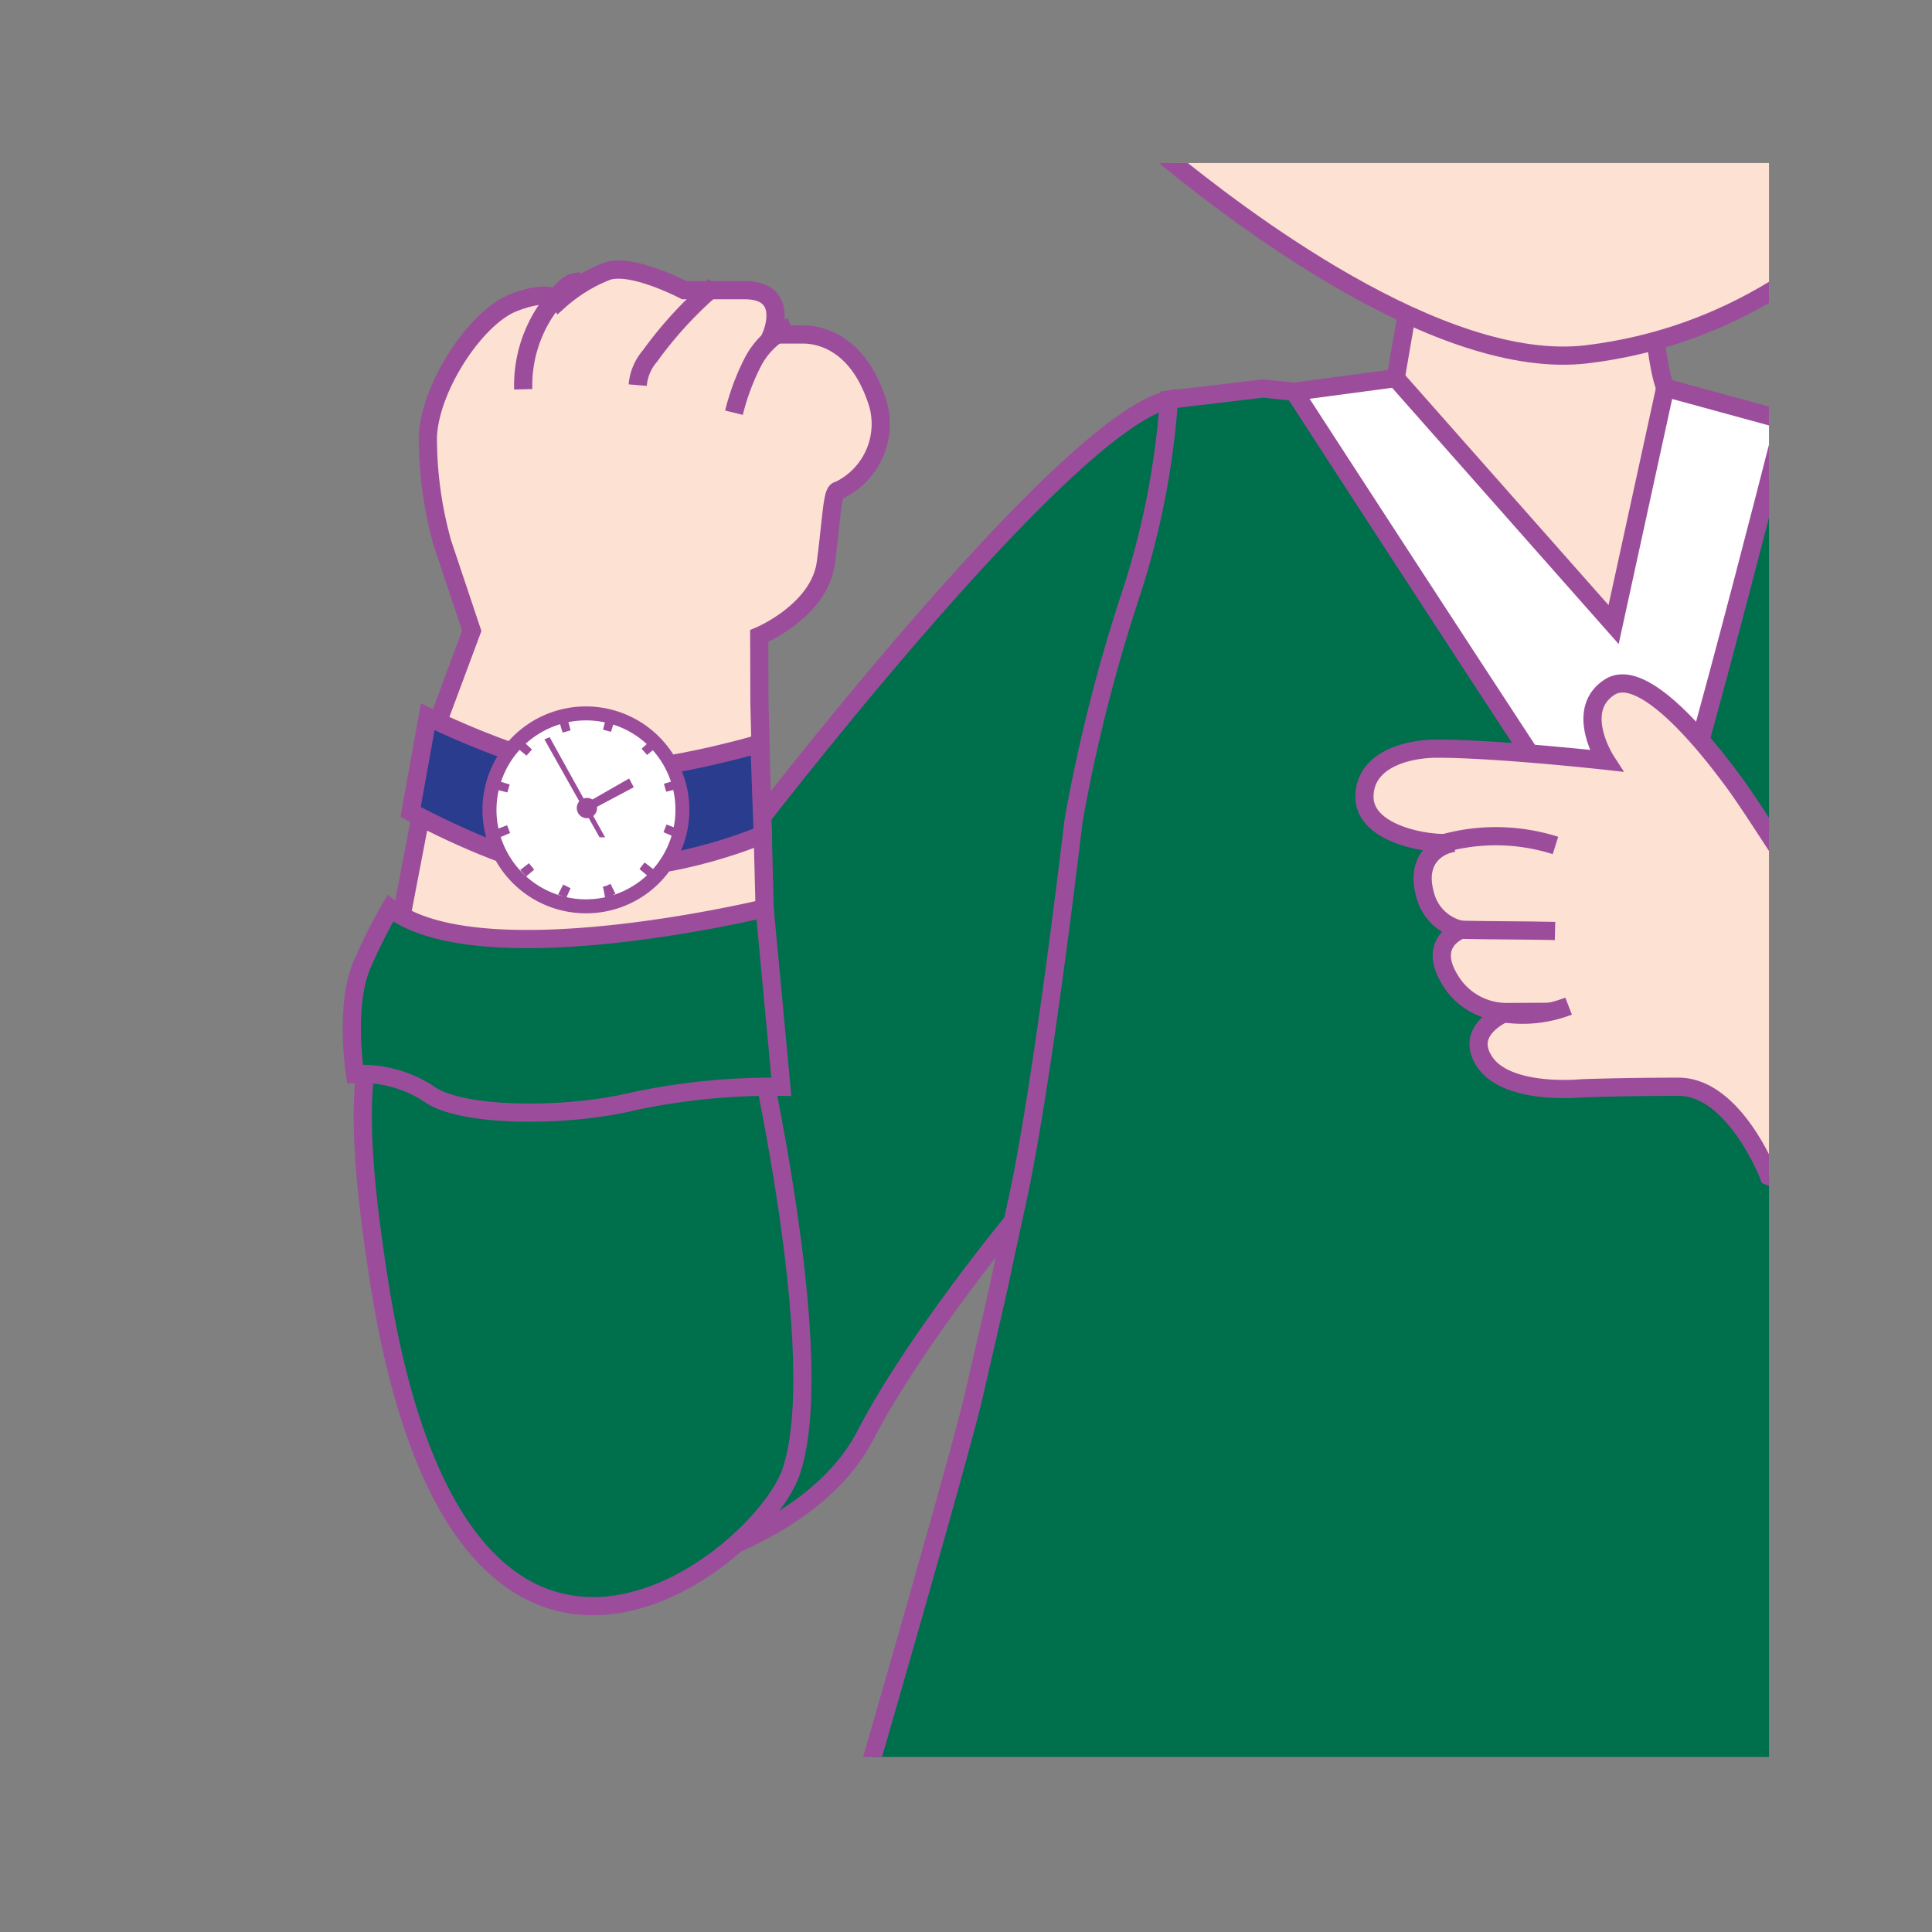 <svg id="word" xmlns="http://www.w3.org/2000/svg" xmlns:xlink="http://www.w3.org/1999/xlink" viewBox="0 0 160 160"><rect x="0" y="0" width="160" height="160" fill="#808080" stroke="none"/><defs><style>.cls-1,.cls-5,.cls-8{fill:none;}.cls-2{clip-path:url(#clip-path);}.cls-3{fill:#006f4b;}.cls-3,.cls-4,.cls-5,.cls-6,.cls-7,.cls-8,.cls-9{stroke:#9b4d9c;stroke-width:1.507px;}.cls-4,.cls-6{fill:#fde1d3;}.cls-4,.cls-5,.cls-8{stroke-miterlimit:10;}.cls-10,.cls-7{fill:#fff;}.cls-8{stroke-linecap:round;}.cls-9{fill:#293c8d;}.cls-11{fill:#9b4d9c;}</style><clipPath id="clip-path"><rect class="cls-1" x="14.5" y="13.5" width="132" height="132"/></clipPath></defs><g class="cls-2"><path class="cls-3" d="M96.808,33.1C88,35,61.444,69.8,61.444,69.8L58.286,121.5,56.311,129.5s11.263-2.729,15.35-10.626S84,101,84,101,100,54,96.808,33.1Z"/><path class="cls-4" d="M32.327,80.674,51.64,85.159l11.969,1.4-.716-28.332-.017-5.554s5.005-2.08,5.522-6.1.518-5.947,1.036-5.947a6.093,6.093,0,0,0,3.106-7.686c-1.726-4.891-5-5.24-6.04-5.24H63.911s1.554-3.668-2.243-3.668H56.663s-4.314-2.271-6.385-1.572A13.113,13.113,0,0,0,46.309,24.9s-.69-1.048-3.8.175-6.9,6.979-7.075,11.088a32.26,32.26,0,0,0,1.208,8.825l2.427,7.255-2.651,7.12Z"/><path class="cls-5" d="M65.525,27.028A6.418,6.418,0,0,0,62.34,30a19.375,19.375,0,0,0-1.556,4.179"/><path class="cls-5" d="M59.2,23.667a32.82,32.82,0,0,0-5.373,5.819,4.206,4.206,0,0,0-1.013,2.408"/><path class="cls-5" d="M48.042,23.321a1.593,1.593,0,0,0-1.3.581,11.125,11.125,0,0,0-3.411,8.336"/><path class="cls-6" d="M117.449,20.5l-1.864,10.82-3.291,5.475s8.045,18.056,9.817,23.9,8.436,8.431,8.436,8.431S142.971,62.91,143.77,55.68s.217-21.413.217-21.413-4.943.367-6.074-2.163-1.85-16.275-1.85-16.275Z"/><path class="cls-3" d="M104.581,32.177l10.4,1.036s15.247,20.115,17.233,21.467,2.805,2.577,3.072.972S137.913,32.1,137.913,32.1s5.288,3.121,8.776,2.777,17.1,3.553,17.1,3.553.292,48.291,1.334,64.068,3.364,91.15,3.364,91.15l-8.735,2.658s-14.81,14.811-42.533,14.431-50.509-19.368-50.509-19.368l-7.6-1.519c1.4-3.66,19.792-66.7,21.558-74.372,3.019-13.115,1.37-5.958,3.547-15.89S88.9,68.007,88.9,68.007a135.924,135.924,0,0,1,4.6-18.336A67.1,67.1,0,0,0,96.808,33.1Z"/><path class="cls-7" d="M115.585,31.315l-8.41,1.121S134.887,75.2,135.962,76.277,147.79,34.805,147.79,34.805l-9.877-2.7-4.281,19.621Z"/><path class="cls-4" d="M150.753,75.71s-5.493-8.652-7-10.712-7.415-10.025-10.437-8.1S133,63,133,63s-9-1-14-1c-2.322,0-6,.836-6,4,0,3,5,4,7.4,3.8-1.4.2-3.16,1.422-2.4,4.2a3.954,3.954,0,0,0,3,3s-2.785.979-1,4a5.457,5.457,0,0,0,4.8,2.812S121.077,85.253,123,88s7.978,2.129,7.978,2.129S134.331,90,139,90s7.5,7.408,7.5,7.408,5.356,2.334,7.69-1.511,4.395-6.317,4.395-7S150.753,75.71,150.753,75.71Z"/><path class="cls-5" d="M119,70a16.3,16.3,0,0,1,9.817.017"/><path class="cls-5" d="M121,77c2.792.06,4.988.037,7.78.1"/><path class="cls-5" d="M124.4,83.9a10.58,10.58,0,0,0,5.505-.577"/><path class="cls-4" d="M87.216-12.994s3.92,21.611,9.522,26.151,22.5,17.664,34.7,16.181c23.792-2.893,34.4-25.754,36.328-32.5s-2.148-46.038-3.27-49.887S155.641-71.434,131.9-73.567,91.089-63.682,89.376-59.8s-7.668,7.673-7.934,14.858S87.216-12.994,87.216-12.994Z"/><path class="cls-8" d="M115.1-.674c.667-.275,1.391.17,2,.562a25.035,25.035,0,0,0,13.662,3.617,15.709,15.709,0,0,0,4.361-.511c3.349-.976,5.932-3.583,8.356-6.092"/><path class="cls-3" d="M165.636,81.031s-4.5,11.262-7.284,14.079-4.856-.7-4.856-.7,4.859,20.65,8.46,26.659,20.244,26.158,27.4,8.376c6.908-17.153,8.888-38.442-1.678-57.721a177.545,177.545,0,0,0-23.9-33.288l.431,35.573s7.282,18.934,8.325,21.1C175.221,100.678,165.636,81.031,165.636,81.031Z"/><path class="cls-3" d="M32.529,79.757s12.486,4.405,16.758,4.217,12.127-3.3,12.127-3.3,7.631,30.718,4.111,41.191c-2.442,7.265-27.251,27.529-34.094-15.5C28.326,86.848,31.205,86.417,32.529,79.757Z"/><path class="cls-9" d="M35.422,59.363s8.169,4.052,13.39,4.451S62.9,61.589,62.9,61.589l.264,7.527s-8.736,3.875-17.485,2.678c-4.38-.6-11.674-4.551-11.674-4.551Z"/><ellipse class="cls-10" cx="48.589" cy="67.07" rx="7.722" ry="8.154"/><circle class="cls-11" cx="48.606" cy="66.919" r="0.842"/><polygon class="cls-11" points="45.085 61.229 45.519 61.051 50.111 69.343 49.652 69.343 45.085 61.229"/><polygon class="cls-11" points="48.81 66.357 52.102 64.469 52.484 65.197 49.244 66.919 48.81 66.357"/><polygon class="cls-11" points="46.335 59.826 46.59 60.668 47.254 60.489 47.024 59.596 46.335 59.826"/><polygon class="cls-11" points="42.926 62.016 43.601 62.58 44.058 62.067 43.376 61.446 42.926 62.016"/><polygon class="cls-11" points="41.166 65.408 42.018 65.628 42.21 64.968 41.328 64.7 41.166 65.408"/><polygon class="cls-11" points="41.439 69.331 42.246 68.981 41.992 68.342 41.132 68.673 41.439 69.331"/><polygon class="cls-11" points="43.563 72.591 44.235 72.024 43.809 71.486 43.08 72.049 43.563 72.591"/><polygon class="cls-11" points="46.89 74.36 47.254 73.559 46.638 73.255 46.221 74.078 46.89 74.36"/><polygon class="cls-11" points="50.816 74.141 50.611 73.286 49.938 73.425 50.114 74.33 50.816 74.141"/><polygon class="cls-11" points="50.857 59.767 50.601 60.608 49.938 60.43 50.168 59.537 50.857 59.767"/><polygon class="cls-11" points="54.266 61.956 53.591 62.521 53.134 62.008 53.816 61.387 54.266 61.956"/><polygon class="cls-11" points="56.026 65.348 55.174 65.568 54.982 64.909 55.864 64.641 56.026 65.348"/><polygon class="cls-11" points="55.753 69.271 54.946 68.921 55.2 68.283 56.06 68.613 55.753 69.271"/><polygon class="cls-11" points="53.629 72.532 52.956 71.965 53.383 71.426 54.112 71.99 53.629 72.532"/><polygon class="cls-11" points="50.302 74.301 49.938 73.5 50.554 73.196 50.971 74.018 50.302 74.301"/><path class="cls-11" d="M48.589,75.637a8.567,8.567,0,1,1,8.5-8.567A8.545,8.545,0,0,1,48.589,75.637Zm0-15.976a7.409,7.409,0,1,0,7.347,7.409A7.386,7.386,0,0,0,48.589,59.661Z"/><path class="cls-3" d="M32.327,75.224a44.674,44.674,0,0,0-2.286,4.533C28.5,83.115,29.4,88.95,29.4,88.95A10.141,10.141,0,0,1,35.531,90.6c2.693,1.945,11.464,1.945,16.953.6A55.31,55.31,0,0,1,64.706,90L63.323,75.224S39.745,80.948,32.327,75.224Z"/><path class="cls-3" d="M166.4,79.654s-1.88,8.5-4.956,10.621-5.011,5.218-6.886,5.313a2.073,2.073,0,0,0-2.025,2.937c.449,1.5,2.095,6.733,2.095,6.733l2.162,1.669a61.891,61.891,0,0,0,8.46-6.307A23.968,23.968,0,0,0,171.681,90c.449-2.095-2.677-7.982-5.027-9.679"/></g></svg>